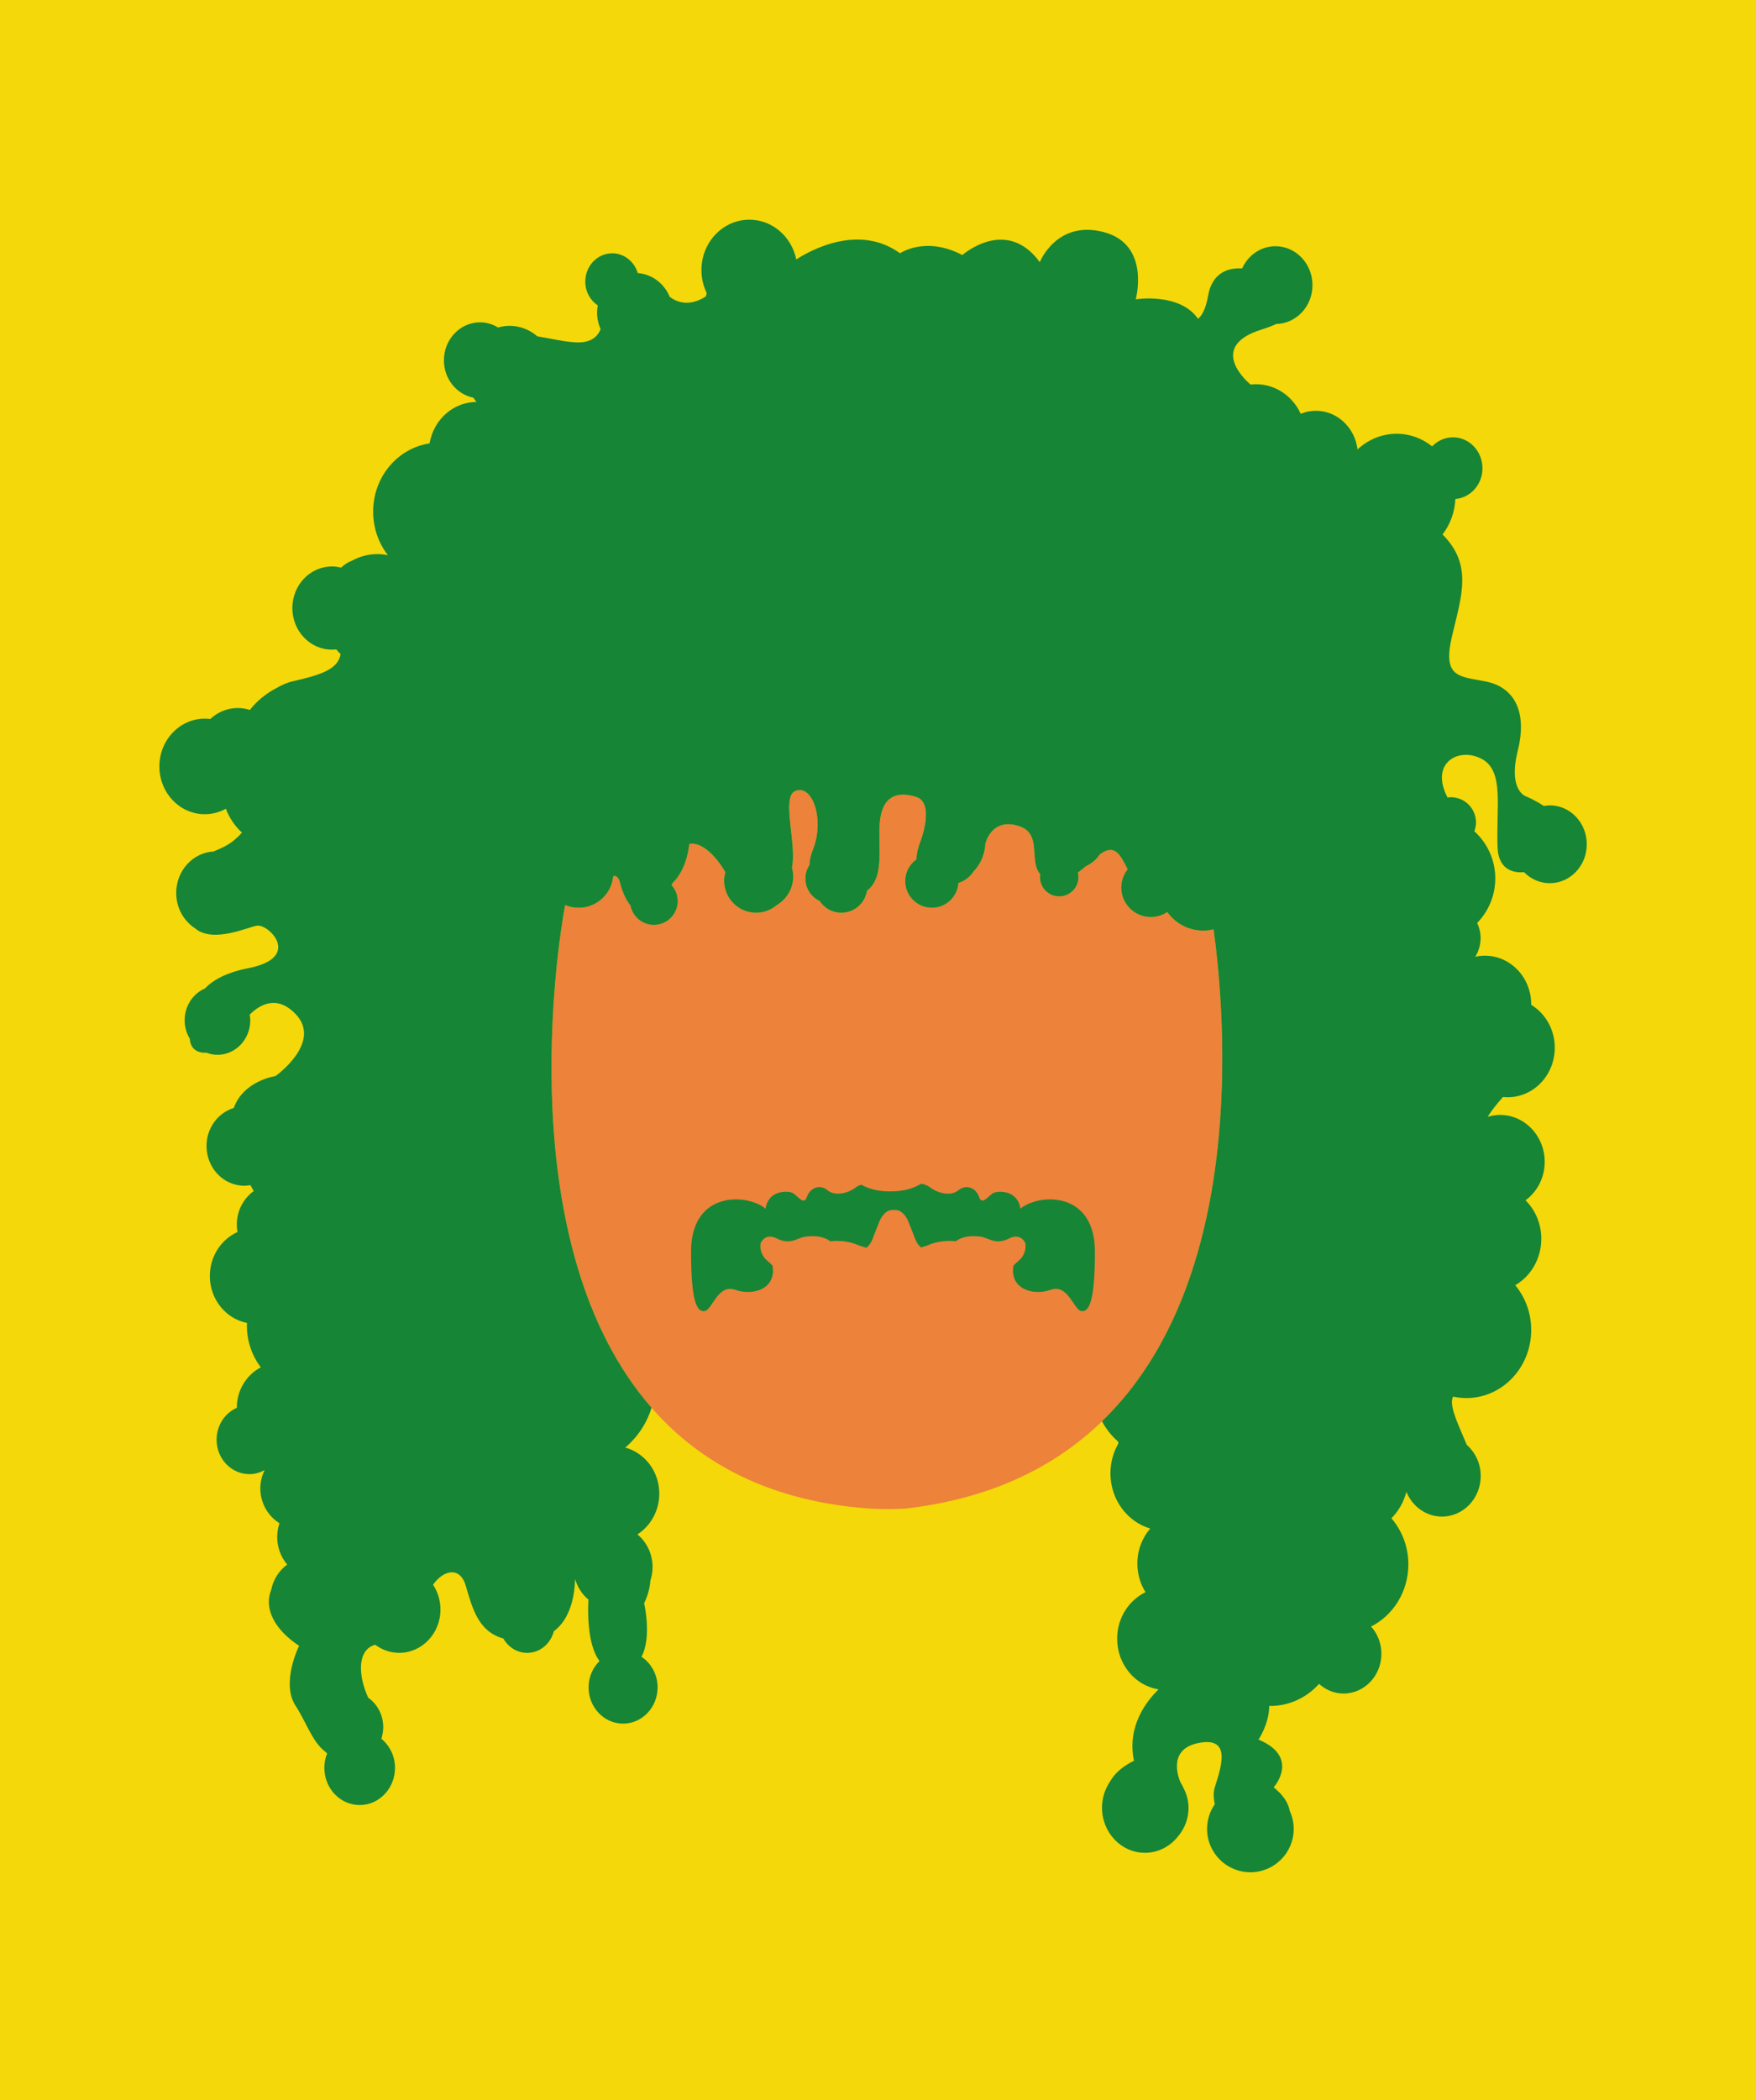 <?xml version="1.0" encoding="utf-8"?>
<!-- Generator: Adobe Illustrator 16.0.0, SVG Export Plug-In . SVG Version: 6.00 Build 0)  -->
<!DOCTYPE svg PUBLIC "-//W3C//DTD SVG 1.1//EN" "http://www.w3.org/Graphics/SVG/1.1/DTD/svg11.dtd">
<svg version="1.1" id="Camada_1" xmlns="http://www.w3.org/2000/svg" xmlns:xlink="http://www.w3.org/1999/xlink" x="0px" y="0px"
	 width="256px" height="306px" viewBox="0 0 256 306" enable-background="new 0 0 256 306" xml:space="preserve">
<rect fill="#F4D809" width="256" height="306"/>
<g>
	<g>
		<path fill="#ED823A" d="M170.189,132.901c-0.006-0.004-0.017-0.006-0.021-0.01c-0.687,0.456-1.508,0.72-2.394,0.72
			c-2.383,0-4.313-1.931-4.313-4.31c0-1.002,0.358-1.917,0.933-2.648c-0.265-0.552-0.558-1.115-0.902-1.659
			c-0.969-1.555-1.99-1.346-3.131-0.526c-0.508,0.759-1.225,1.364-2.062,1.745c-0.37,0.317-0.758,0.634-1.157,0.923
			c0.051,0.209,0.086,0.429,0.086,0.659c0,1.549-1.258,2.806-2.81,2.806c-1.545,0-2.806-1.257-2.806-2.806
			c0-0.148,0.021-0.289,0.044-0.429c-1.709-1.876,0.323-5.868-3.041-6.987c-4.104-1.37-4.962,2.562-4.962,2.562
			s-0.01,2.285-1.715,4.022c-0.5,0.796-1.278,1.394-2.203,1.677c-0.143,2.023-1.811,3.623-3.873,3.623
			c-2.147,0-3.895-1.747-3.895-3.898c0-1.305,0.646-2.452,1.633-3.159c0.023-0.786,0.221-1.701,0.648-2.778
			c0,0,2.053-5.474-0.686-6.325c-2.732-0.857-4.955-0.171-5.301,3.76c-0.221,2.595,0.359,6.224-0.637,8.346
			c-0.016,0.042-0.033,0.079-0.054,0.117c-0.038,0.081-0.079,0.159-0.129,0.232c-0.257,0.484-0.61,0.903-1.044,1.234
			c-0.286,1.812-1.844,3.196-3.734,3.196c-1.327,0-2.49-0.685-3.165-1.711c-1.229-0.586-2.084-1.824-2.084-3.271
			c0-0.736,0.221-1.418,0.598-1.991c0.005-0.646,0.169-1.38,0.502-2.22c1.712-4.272,0.002-9.578-2.562-8.55
			c-2.102,0.842,0.26,7.744-0.496,11.16c0.114,0.413,0.192,0.838,0.192,1.283c0,1.792-0.974,3.343-2.414,4.19
			c-0.812,0.685-1.849,1.109-2.989,1.109c-2.586,0-4.676-2.092-4.676-4.677c0-0.427,0.074-0.834,0.181-1.233
			c-1.646-2.826-3.743-4.471-5.257-4.103c-0.27,2.459-1.199,4.538-2.483,5.727c-0.026,0.096-0.052,0.188-0.079,0.282
			c0.54,0.613,0.88,1.411,0.88,2.293c0,1.922-1.56,3.481-3.48,3.481c-1.7,0-3.107-1.215-3.415-2.822
			c-0.547-0.688-1.117-1.728-1.524-3.313c-0.21-0.824-0.551-1.064-0.981-0.977c-0.245,2.58-2.395,4.617-5.043,4.617
			c-0.705,0-1.37-0.143-1.979-0.396c-1.459,7.798-13.363,83.803,44.338,87.93c2.539,0.181,5.343,0,5.343,0
			c51.998-6.034,47.125-67.623,44.854-84.391c-0.483,0.113-0.991,0.183-1.514,0.183
			C173.264,135.589,171.359,134.529,170.189,132.901z"/>
	</g>
	<g>
		<path fill="#168536" d="M150.637,175.132c-0.883,0.288-1.482,0.622-1.871,0.987c-0.416-2.764-3.176-2.598-3.848-2.346
			c-0.723,0.271-1.725,2-2.178,0.634c-0.455-1.357-1.906-1.903-2.996-0.994c-1.088,0.903-2.949,0.483-4.082-0.365
			c-0.441-0.332-0.906-0.517-1.359-0.582c-1.492,0.909-3.104,1.116-4.33,1.116h-0.332c-1.162,0-2.675-0.184-4.097-0.975
			c-0.283,0.103-0.562,0.232-0.835,0.439c-1.135,0.85-2.995,1.27-4.086,0.365c-1.089-0.909-2.539-0.363-2.993,0.994
			c-0.454,1.365-1.45-0.361-2.178-0.633c-0.673-0.252-3.426-0.42-3.845,2.345c-0.394-0.365-0.988-0.699-1.876-0.987
			c-3.356-1.086-8.984-0.179-8.984,7.262c0,7.441,0.906,8.808,1.996,8.625c1.09-0.178,1.906-3.994,4.448-3.09
			c2.54,0.913,6.037-0.104,5.423-3.546l-1.066-0.989c0,0-0.9-0.931-0.653-2.291c0.232-0.463,0.9-1.379,2.358-0.654
			c1.881,0.947,2.895,0.015,3.958-0.241c1.416-0.208,2.758-0.144,3.825,0.644c1.44-0.131,2.897,0.01,4.25,0.637
			c0,0,0.438,0.143,1.022,0.312c0.401-0.333,0.773-0.831,1.014-1.598l0.82-2.084c0,0,0.646-1.896,2.057-1.827h0.23
			c1.411-0.067,2.055,1.827,2.055,1.827l0.82,2.084c0.229,0.734,0.586,1.227,0.971,1.555c0.504-0.146,0.869-0.27,0.869-0.27
			c1.338-0.623,2.774-0.768,4.196-0.639c1.07-0.783,2.406-0.85,3.816-0.642c1.065,0.256,2.075,1.188,3.956,0.241
			c1.464-0.725,2.132,0.19,2.361,0.654c0.248,1.36-0.654,2.291-0.654,2.291l-1.063,0.989c-0.614,3.44,2.879,4.459,5.42,3.546
			c2.543-0.904,3.359,2.912,4.447,3.09c1.092,0.183,1.998-1.185,1.998-8.625C159.622,174.953,153.994,174.046,150.637,175.132z"/>
	</g>
	<path fill="#168536" d="M218.328,123.527c0.113,2.787,1.855,3.736,3.852,3.549c0.973,0.989,2.295,1.606,3.754,1.606
		c2.986,0,5.396-2.539,5.396-5.672c0-3.133-2.41-5.67-5.396-5.67c-0.293,0-0.58,0.042-0.863,0.092
		c-1.321-0.88-2.569-1.384-2.569-1.384s-2.694-0.769-1.228-6.698c1.474-5.932-0.735-9.284-4.666-10.057
		c-3.922-0.774-6.375-0.519-4.903-6.706c1.394-5.849,2.996-10.325-1.406-14.714c1.099-1.428,1.781-3.219,1.877-5.17
		c2.207-0.188,3.945-2.108,3.945-4.475c0-2.493-1.92-4.51-4.293-4.51c-1.188,0-2.265,0.504-3.041,1.319
		c-1.438-1.151-3.229-1.836-5.179-1.836c-2.188,0-4.184,0.865-5.698,2.283c-0.384-3.175-2.955-5.634-6.08-5.634
		c-0.779,0-1.517,0.156-2.203,0.435c-1.17-2.547-3.642-4.302-6.513-4.302c-0.27,0-0.526,0.02-0.791,0.047l-0.063-0.051
		c0,0-6.629-5.41,1.718-7.985c0.811-0.252,1.498-0.518,2.08-0.792c2.928-0.065,5.282-2.568,5.282-5.653
		c0-3.137-2.42-5.674-5.399-5.674c-2.15,0-3.986,1.322-4.857,3.234c-2.35-0.142-4.424,0.883-4.961,3.979
		c-0.49,2.837-1.473,3.352-1.473,3.352c-2.699-3.865-9.076-2.831-9.076-2.831s2.209-7.992-4.668-9.795
		c-6.869-1.807-9.32,4.381-9.32,4.381c-4.908-6.703-11.289-1.034-11.289-1.034c-5.4-2.833-9.078-0.256-9.078-0.256
		c-6.033-4.367-13.106-0.415-15.133,0.896c-0.679-3.312-3.479-5.793-6.835-5.793c-3.862,0-6.992,3.287-6.992,7.346
		c0,1.202,0.277,2.334,0.768,3.337c-0.036,0.16-0.082,0.317-0.113,0.484c-1.188,0.784-3.219,1.598-5.273,0.085
		c-0.792-1.941-2.567-3.31-4.662-3.474c-0.507-1.666-1.973-2.881-3.725-2.881c-2.17,0-3.927,1.845-3.927,4.123
		c0,1.463,0.728,2.74,1.819,3.473c-0.061,0.339-0.101,0.685-0.101,1.04c0,0.867,0.191,1.684,0.516,2.424
		c-0.364,0.884-1.011,1.57-2.234,1.828c-1.657,0.354-4.308-0.343-6.99-0.792c-1.101-0.951-2.515-1.528-4.053-1.528
		c-0.58,0-1.142,0.089-1.677,0.24c-0.772-0.467-1.657-0.753-2.616-0.753c-2.919,0-5.274,2.483-5.274,5.543
		c0,2.702,1.848,4.949,4.288,5.438c0.143,0.217,0.297,0.423,0.457,0.621c-3.423,0.017-6.255,2.614-6.839,6.041
		C57.973,65.3,54.4,69.48,54.4,74.545c0,2.407,0.805,4.615,2.15,6.351c-0.494-0.107-1.012-0.163-1.536-0.163
		c-1.327,0-2.578,0.346-3.68,0.949c-0.657,0.254-1.173,0.611-1.602,1.026c-0.431-0.111-0.882-0.173-1.343-0.173
		c-3.186,0-5.768,2.714-5.768,6.061c0,3.345,2.582,6.057,5.768,6.057c0.213,0,0.422-0.012,0.632-0.033
		c0.195,0.238,0.407,0.468,0.633,0.683c-0.369,2.193-2.778,3.004-6.893,3.942c-0.932,0.213-1.738,0.574-2.461,1.013
		c-1.501,0.762-2.825,1.848-3.877,3.182c-0.562-0.183-1.158-0.281-1.776-0.281c-1.535,0-2.931,0.609-3.991,1.602
		c-0.262-0.031-0.524-0.054-0.797-0.054c-3.655,0-6.624,3.117-6.624,6.967c0,3.839,2.969,6.958,6.624,6.958
		c1.109,0,2.15-0.29,3.066-0.796c0.512,1.348,1.322,2.532,2.347,3.472c-0.343,0.391-0.749,0.788-1.24,1.189
		c-0.913,0.736-1.923,1.153-2.891,1.562c-3.042,0.177-5.453,2.812-5.453,6.045c0,2.178,1.101,4.084,2.745,5.15
		c2.605,2.237,7.729-0.187,9.036-0.386c1.715-0.258,6.625,4.644-1.229,6.188c-3.162,0.623-5.117,1.669-6.355,2.96
		c-1.743,0.748-2.968,2.549-2.968,4.643c0,0.995,0.283,1.908,0.751,2.687c0.102,1.542,1.17,2.103,2.444,2.036
		c0.499,0.188,1.031,0.306,1.589,0.306c2.644,0,4.786-2.25,4.786-5.027c0-0.279-0.035-0.56-0.083-0.831
		c1.74-1.733,4.171-2.734,6.705-0.07c3.931,4.128-2.94,9.025-2.94,9.025s-4.656,0.647-6.088,4.646
		c-2.291,0.706-3.973,2.902-3.973,5.536c0,3.202,2.471,5.8,5.522,5.8c0.299,0,0.586-0.045,0.878-0.093
		c0.166,0.3,0.325,0.588,0.482,0.868c-1.485,1.066-2.468,2.863-2.468,4.896c0,0.369,0.041,0.722,0.104,1.072
		c-2.37,1.062-4.033,3.531-4.033,6.401c0,3.411,2.338,6.241,5.416,6.842c0,0.125-0.017,0.252-0.017,0.381
		c0,2.308,0.763,4.419,2.033,6.093c-2.074,1.067-3.504,3.306-3.504,5.896l0,0c-1.729,0.757-2.944,2.547-2.944,4.641
		c0,2.776,2.141,5.021,4.786,5.021c0.806,0,1.551-0.227,2.219-0.598c-0.387,0.804-0.629,1.701-0.629,2.662
		c0,2.172,1.131,4.055,2.786,5.084c-0.206,0.631-0.327,1.305-0.327,2.008c0,1.541,0.552,2.947,1.457,4.02
		c-1.173,0.85-2.029,2.158-2.327,3.678c-1.138,2.813,0.601,5.883,4.062,8.156c0,0-2.703,5.411-0.496,8.766
		c1.553,2.359,2.389,5.225,4.369,6.715c0.069,0.074,0.144,0.129,0.213,0.192c-0.26,0.646-0.403,1.363-0.403,2.11
		c0,2.99,2.303,5.419,5.152,5.419c2.844,0,5.147-2.429,5.147-5.419c0-1.725-0.782-3.238-1.977-4.229
		c0.045-0.156,0.083-0.307,0.106-0.464c0.094-0.396,0.156-0.804,0.156-1.229c0-1.796-0.868-3.371-2.188-4.294
		c-1.488-3.209-1.637-7.016,1.023-7.719c0.987,0.737,2.188,1.18,3.493,1.18c3.32,0,6.015-2.831,6.015-6.315
		c0-1.344-0.401-2.589-1.084-3.608c1.459-2.092,3.898-2.776,4.766,0.129c0.97,3.263,1.796,6.671,5.483,7.707
		c0.71,1.242,1.993,2.089,3.472,2.089c1.862,0,3.422-1.334,3.888-3.138c2.37-1.793,3.022-5.019,3.108-7.612
		c0.342,1.196,1.033,2.237,1.943,2.997c-0.072,1.164-0.294,6.391,1.608,8.943c-0.975,0.965-1.592,2.32-1.592,3.836
		c0,2.92,2.255,5.285,5.03,5.285c2.779,0,5.031-2.365,5.031-5.285c0-1.879-0.94-3.519-2.349-4.455
		c1.546-2.873,0.387-7.789,0.387-7.789c0.57-1.209,0.841-2.313,0.914-3.328c0.201-0.615,0.314-1.272,0.314-1.959
		c0-1.93-0.869-3.646-2.205-4.756c1.906-1.225,3.186-3.422,3.186-5.942c0-3.233-2.113-5.929-4.961-6.71
		c1.787-1.51,3.126-3.51,3.835-5.799c-20.602-23.555-13.695-67.419-12.603-73.243c0.608,0.254,1.273,0.396,1.979,0.396
		c2.648,0,4.798-2.037,5.043-4.617c0.431-0.088,0.771,0.152,0.981,0.977c0.407,1.586,0.978,2.626,1.524,3.313
		c0.308,1.607,1.715,2.822,3.415,2.822c1.921,0,3.48-1.56,3.48-3.481c0-0.882-0.34-1.68-0.88-2.293
		c0.027-0.094,0.053-0.187,0.079-0.282c1.284-1.188,2.214-3.268,2.483-5.727c1.514-0.368,3.61,1.276,5.257,4.103
		c-0.106,0.399-0.181,0.807-0.181,1.233c0,2.585,2.09,4.677,4.676,4.677c1.141,0,2.178-0.425,2.989-1.109
		c1.44-0.848,2.414-2.398,2.414-4.19c0-0.445-0.078-0.87-0.192-1.283c0.756-3.416-1.605-10.318,0.496-11.16
		c2.564-1.028,4.274,4.277,2.562,8.55c-0.333,0.84-0.497,1.574-0.502,2.22c-0.377,0.573-0.598,1.255-0.598,1.991
		c0,1.447,0.855,2.686,2.084,3.271c0.675,1.026,1.838,1.711,3.165,1.711c1.891,0,3.448-1.384,3.734-3.196
		c0.434-0.331,0.787-0.75,1.044-1.234c0.05-0.073,0.091-0.151,0.129-0.232c0.021-0.038,0.038-0.075,0.054-0.117
		c0.996-2.122,0.416-5.751,0.637-8.346c0.347-3.931,2.568-4.617,5.302-3.76c2.737,0.852,0.686,6.325,0.686,6.325
		c-0.428,1.077-0.625,1.992-0.648,2.778c-0.986,0.707-1.633,1.854-1.633,3.159c0,2.151,1.746,3.898,3.895,3.898
		c2.062,0,3.73-1.6,3.873-3.623c0.925-0.283,1.703-0.881,2.203-1.677c1.705-1.737,1.715-4.022,1.715-4.022s0.855-3.933,4.961-2.562
		c3.365,1.119,1.332,5.111,3.041,6.987c-0.021,0.14-0.043,0.28-0.043,0.429c0,1.549,1.261,2.806,2.806,2.806
		c1.551,0,2.81-1.257,2.81-2.806c0-0.23-0.035-0.45-0.086-0.659c0.399-0.289,0.786-0.605,1.157-0.923
		c0.836-0.381,1.554-0.986,2.062-1.745c1.141-0.819,2.162-1.028,3.131,0.526c0.346,0.544,0.639,1.107,0.902,1.659
		c-0.572,0.731-0.933,1.646-0.933,2.648c0,2.379,1.933,4.31,4.313,4.31c0.885,0,1.707-0.264,2.394-0.72
		c0.004,0.004,0.015,0.006,0.021,0.01c1.17,1.628,3.073,2.688,5.225,2.688c0.521,0,1.029-0.069,1.514-0.183
		c1.725,12.713,4.936,51.177-16.27,71.672c0.6,1.135,1.397,2.146,2.365,2.972c0.01,0.095,0.008,0.192,0.018,0.279
		c-0.727,1.265-1.154,2.739-1.154,4.328c0,3.833,2.457,7.06,5.801,8.052c-1.162,1.35-1.875,3.137-1.875,5.094
		c0,1.549,0.439,2.979,1.191,4.176c-2.439,1.186-4.137,3.771-4.137,6.779c0,3.746,2.625,6.833,6.039,7.385
		c-1.688,1.633-4.66,5.328-3.582,10.404c0,0-2.328,0.973-3.465,2.979c-0.748,1.084-1.199,2.414-1.199,3.854
		c0,3.63,2.801,6.573,6.258,6.573c2.004,0,3.781-0.993,4.928-2.531c1.268-1.525,2.1-4.223,0.695-6.915
		c-0.129-0.278-0.271-0.548-0.438-0.81c-0.396-0.924-1.771-4.82,2.543-5.725c4.912-1.031,3.436,3.349,2.453,6.442
		c-0.22,0.69-0.193,1.558,0.008,2.457c-0.709,1.019-1.131,2.258-1.131,3.601c0,3.489,2.829,6.315,6.315,6.315
		c3.483,0,6.315-2.826,6.315-6.315c0-0.943-0.213-1.83-0.58-2.632c-0.188-1.104-0.914-2.282-2.338-3.426
		c0,0,3.924-4.384-2.211-6.958c0,0,1.56-2.307,1.56-4.907c0.055,0,0.104,0.007,0.159,0.007c2.802,0,5.32-1.235,7.107-3.214
		c0.963,0.864,2.203,1.406,3.566,1.406c3.051,0,5.523-2.597,5.523-5.799c0-1.539-0.576-2.925-1.509-3.959
		c3.209-1.625,5.437-5.063,5.437-9.062c0-2.584-0.937-4.933-2.465-6.716c1.03-1.036,1.793-2.36,2.176-3.851
		c0.865,2.119,2.863,3.604,5.193,3.604c3.12,0,5.646-2.652,5.646-5.928c0-1.822-0.804-3.436-2.033-4.52
		c-1.067-2.588-2.358-5.156-2.14-6.565c0.029-0.177,0.078-0.327,0.14-0.467c0.627,0.133,1.278,0.213,1.946,0.213
		c5.218,0,9.447-4.445,9.447-9.925c0-2.498-0.881-4.771-2.326-6.514c2.267-1.322,3.798-3.854,3.798-6.768
		c0-2.208-0.886-4.201-2.298-5.605c1.687-1.238,2.793-3.283,2.793-5.606c0-3.771-2.911-6.835-6.51-6.835
		c-0.621,0-1.223,0.102-1.793,0.273c0.506-0.863,1.279-1.818,2.217-2.885c0.228,0.021,0.455,0.036,0.688,0.036
		c3.793,0,6.867-3.229,6.867-7.218c0-2.677-1.386-4.999-3.438-6.25c0-0.021,0.004-0.044,0.004-0.069c0-3.913-3.021-7.087-6.75-7.087
		c-0.482,0-0.951,0.054-1.404,0.156c0.48-0.794,0.775-1.719,0.775-2.718c0-0.792-0.188-1.542-0.5-2.211
		c1.631-1.676,2.639-3.963,2.639-6.485c0-2.727-1.18-5.17-3.053-6.875c0.151-0.397,0.242-0.832,0.242-1.282
		c0-2.033-1.642-3.677-3.679-3.677c-0.158,0-0.313,0.027-0.467,0.046c-0.113-0.223-0.229-0.453-0.318-0.671
		c-1.963-4.638,2.209-6.704,5.396-4.9C219.314,112.443,218.086,117.6,218.328,123.527z"/>
</g>
</svg>
